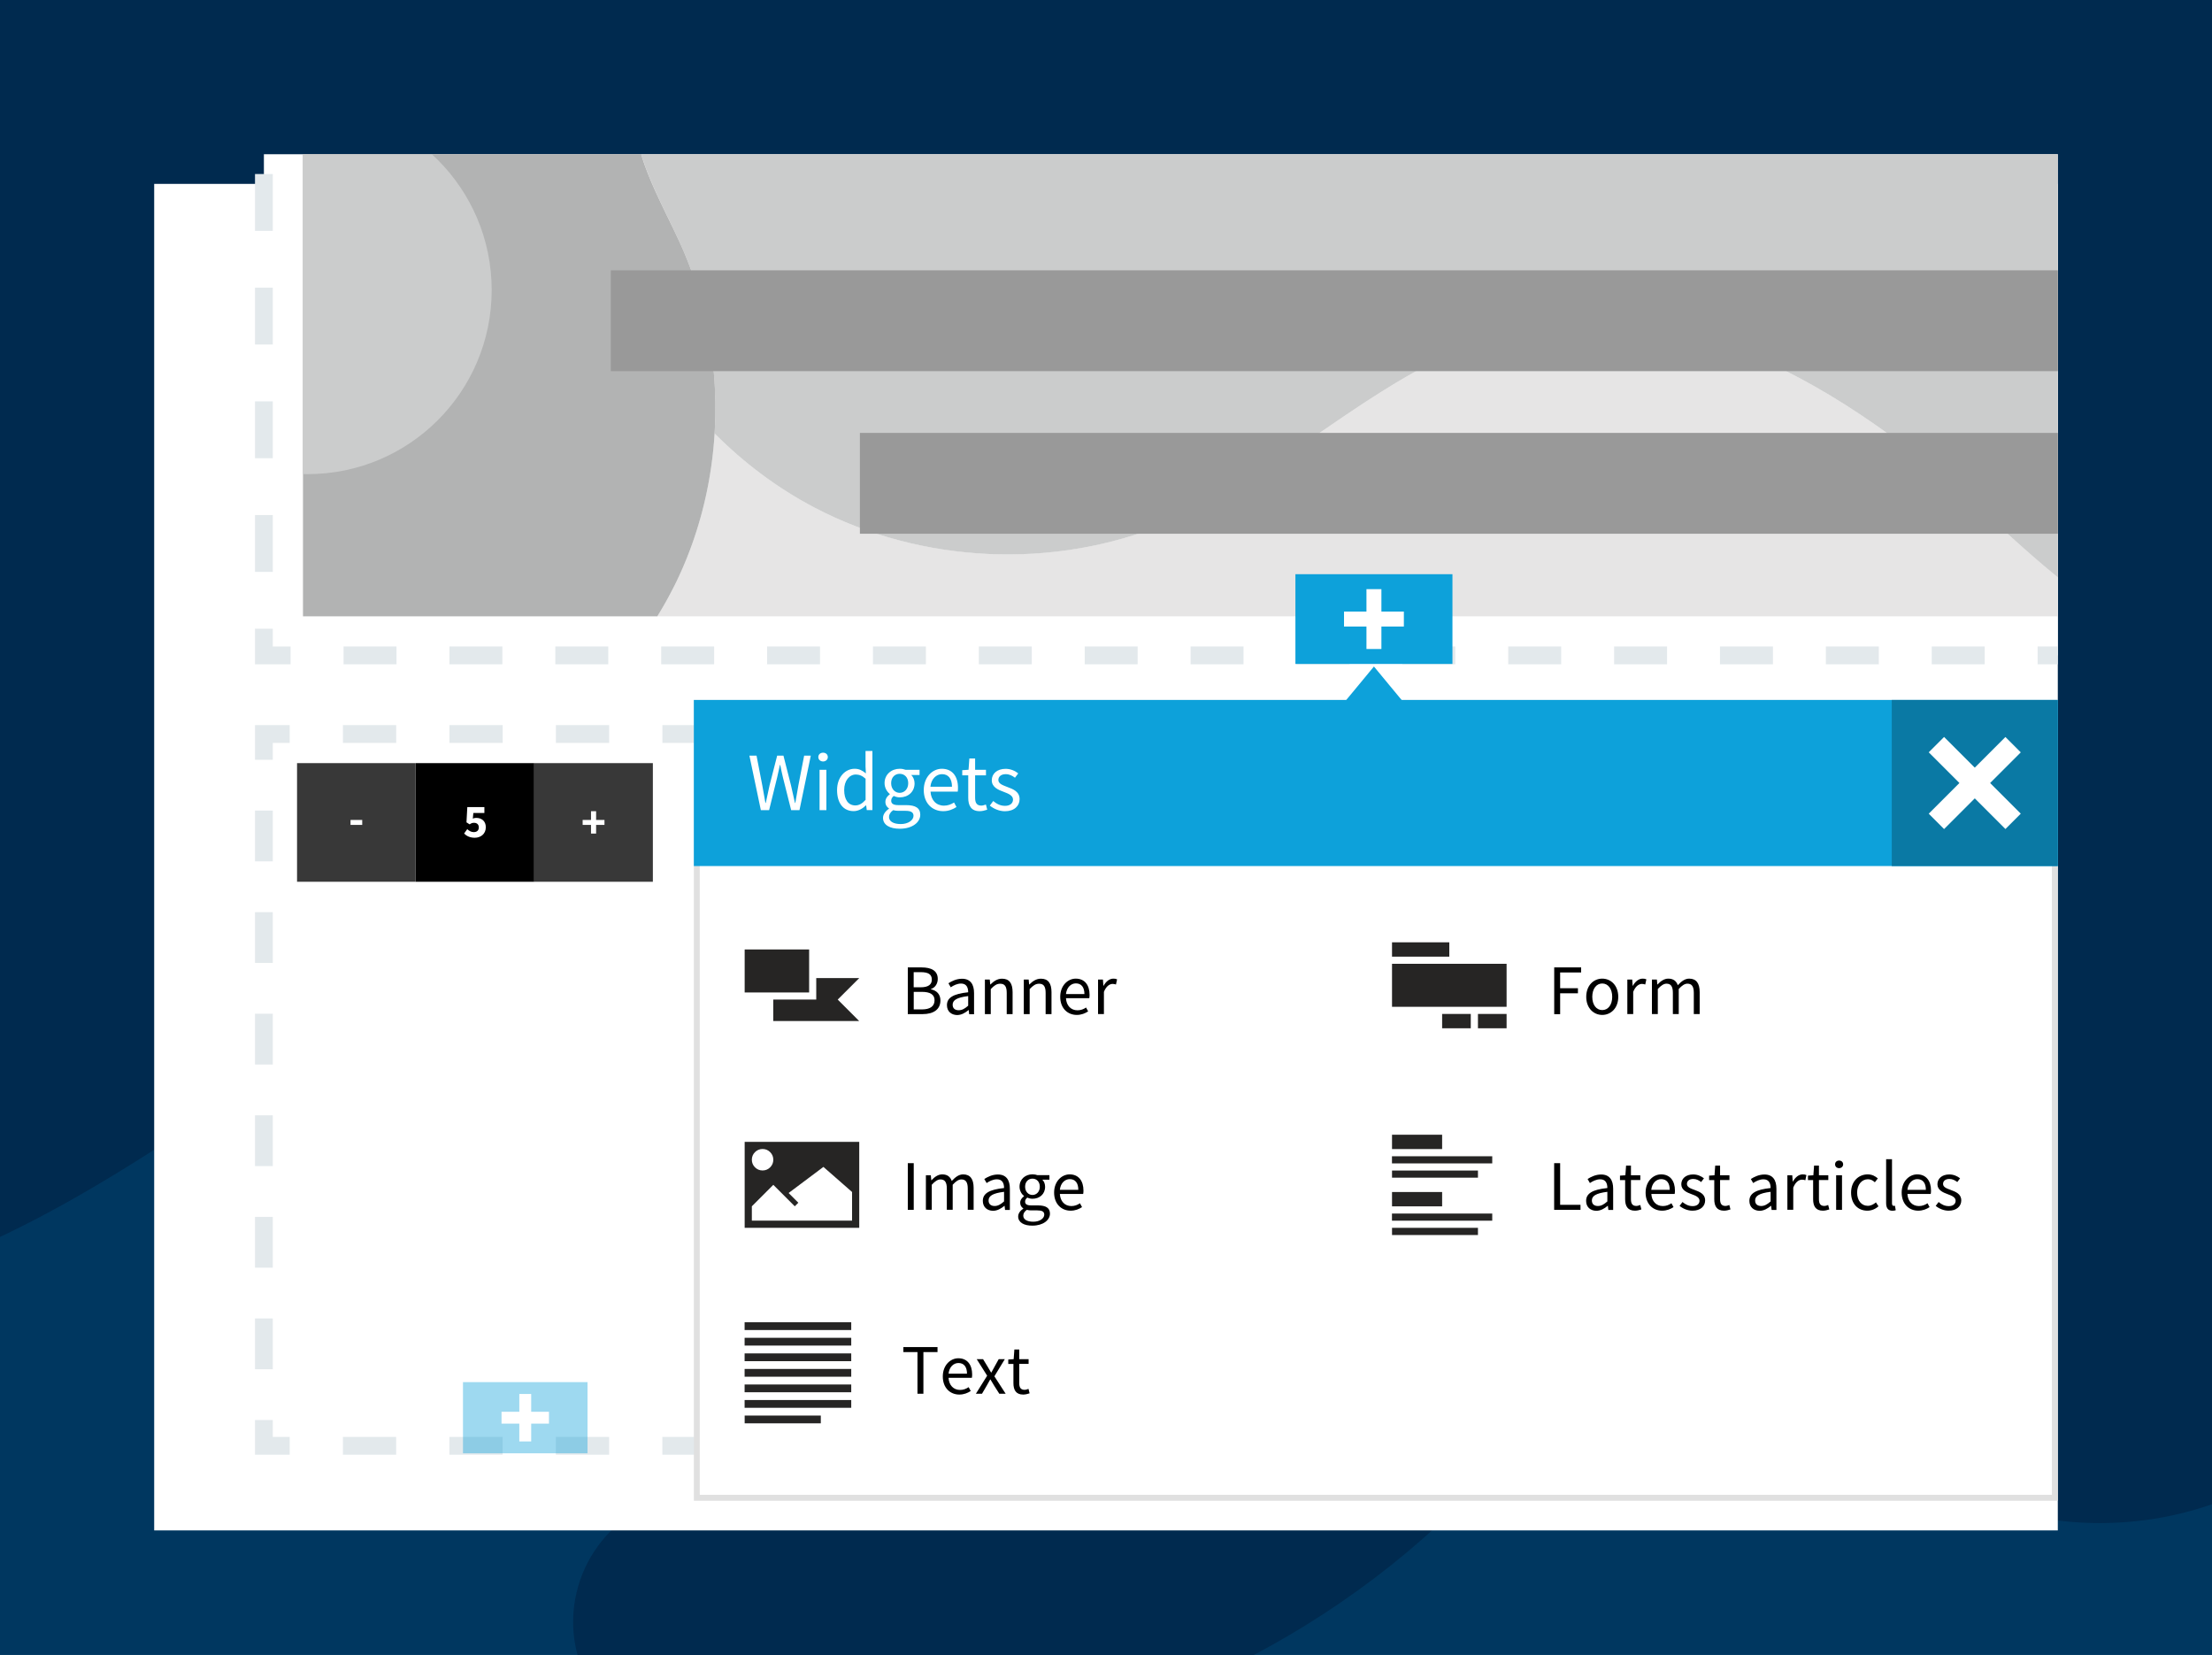 <svg version="1" xmlns="http://www.w3.org/2000/svg" xmlns:xlink="http://www.w3.org/1999/xlink" viewBox="0 0 373 279"><defs><filter id="a" x="-15%" y="-20%" width="200%" height="200%"><feOffset result="offOut" in="SourceAlpha" dy="5"/><feColorMatrix result="matrixOut" in="offOut" values="0 0 0 0 0 0 0 0 0 0 0 0 0 0 0 0 0 0 0.5 0"/><feGaussianBlur result="blurOut" in="matrixOut" stdDeviation="8"/><feBlend in="SourceGraphic" in2="blurOut"/></filter><filter id="d" x="0" y="0" width="200%" height="200%"><feOffset result="offOut" in="SourceAlpha" dy="5"/><feColorMatrix result="matrixOut" in="offOut" values="0 0 0 0 0 0 0 0 0 0 0 0 0 0 0 0 0 0 0.5 0"/><feGaussianBlur result="blurOut" in="matrixOut" stdDeviation="8"/><feBlend in="SourceGraphic" in2="blurOut"/></filter></defs><path fill="#003760" d="M-2.5-2h378v283h-378z"/><path fill="none" d="M-2.5-2h378v283h-378z"/><path fill="#002A4F" d="M375.5-2v254.66a57.38 57.38 0 0 1-10.53 3.08c-35.75 6.78-67.34-21.49-94.17-45.77-43.58-39.45-100.24-75.95-157.91-63.05-43.04 9.62-75.3 44.63-115.39 62.77V-2h378z"/><path fill="#002A4F" d="M255.51 242.59c-.77 1.43-1.72 2.8-2.84 4.08-12.57 14.29-28.05 25.89-45.15 34.33H98.03c-1.32-3.5-1.75-7.4-1.05-11.35 2.11-11.89 13.59-19.85 25.65-17.77 35.22 6.08 73.13-7.22 96.57-33.88 8.02-9.12 22.01-10.09 31.26-2.18 7.94 6.81 9.79 17.97 5.05 26.77z"/><path fill="none" d="M-2.5-2h378v283h-378z"/><g><path fill="#FFF" filter="url(#a)" d="M26 26h321v227H26z"/><path fill="#FFF" d="M44.5 123.74H134v120H44.5z"/><g fill="none" stroke="#E3E9EC" stroke-width="3" stroke-miterlimit="10"><path d="M134 239.39v4.35h-4.35"/><path stroke-dasharray="8.978,8.978" d="M120.67 243.74H53.34"/><path d="M48.85 243.74H44.5v-4.35"/><path stroke-dasharray="8.562,8.562" d="M44.5 230.83v-98.46"/><path d="M44.5 128.09v-4.35h4.35"/><path stroke-dasharray="8.978,8.978" d="M57.83 123.74h67.33"/><path d="M129.65 123.74H134v4.35"/><path stroke-dasharray="8.562,8.562" d="M134 136.65v98.46"/></g><path d="M70.09 128.65h20v20h-20z"/><path fill="#383838" d="M90.09 128.65h20v20h-20zM50.09 128.65h20v20h-20z"/><path fill="#FFF" d="M78.26 140.52l.53-.74c.3.28.66.5 1.09.5.52 0 .86-.27.86-.79 0-.51-.33-.78-.8-.78-.3 0-.45.06-.75.26l-.53-.34.14-2.57h2.88v.99h-1.86l-.09.95c.19-.09.36-.12.57-.12.87 0 1.62.5 1.62 1.58 0 1.13-.87 1.77-1.86 1.77-.84 0-1.4-.31-1.8-.71zM99.66 139.06h-1.41v-.83h1.41v-1.47h.86v1.47h1.41v.83h-1.41v1.47h-.86v-1.47zM59.11 138.23h1.97v.83h-1.97v-.83z"/><g opacity=".4"><path fill="#0DA1DA" d="M78.07 233h21v12h-21z"/><g fill="#FFF"><path d="M87.57 235h2v8h-2z"/><path d="M84.57 240v-2h8v2z"/></g></g><defs><path id="b" d="M27 26h320v236H27z"/></defs><clipPath id="c"><use xlink:href="#b" overflow="visible"/></clipPath><g clip-path="url(#c)"><path fill="#FFF" d="M44.5-23.08h392.87v133.57H44.5z"/><g fill="none" stroke="#E3E9EC" stroke-width="3" stroke-miterlimit="10"><path stroke-dasharray="8.927,8.927" d="M423.94 110.49H53.46"/><path d="M49 110.49h-4.5v-4.5"/><path stroke-dasharray="9.582,9.582" d="M44.5 96.41v-110.2"/></g></g><g clip-path="url(#c)"><path fill="#E6E5E5" d="M256.76 55.38c-22.36 5.07-38.89 24.05-60.08 32.83-18.9 7.83-41.25 6.83-59.36-2.66-6.21-3.26-11.87-7.51-16.82-12.48-.53 8.57-2.64 17.03-6.34 24.78-.99 2.08-2.11 4.09-3.32 6.05H350.5v-3.84c-5.26-3.95-10.24-8.49-14.93-12.79-21.75-19.96-50.03-38.41-78.81-31.89z"/><path fill="#CBCCCC" d="M113.77 3.29c-2.29 3.66-5.01 7.32-6.13 11.35-2.52 9.08 3.32 18.07 7.18 26.67 4.46 9.91 6.34 20.92 5.68 31.77 4.95 4.97 10.61 9.22 16.82 12.48 18.12 9.5 40.47 10.5 59.36 2.66 21.18-8.78 37.71-27.76 60.08-32.83 28.78-6.52 57.06 11.93 78.8 31.88 4.69 4.3 9.67 8.85 14.93 12.79V3.29H113.77z"/><path fill="#B2B3B3" d="M114.82 41.31c-3.87-8.6-9.71-17.59-7.18-26.67 1.12-4.04 3.84-7.69 6.13-11.35H51.09V103.9h59.75a65.69 65.69 0 0 0 3.32-6.05c3.7-7.74 5.82-16.21 6.34-24.78.67-10.84-1.22-21.85-5.68-31.76z"/><path fill="#CBCCCC" d="M51.88 74.93c17.14 0 31.03-13.89 31.03-31.03S69.02 12.87 51.88 12.87c-.27 0-.53.01-.79.02v62.03c.26 0 .53.01.79.01z" filter="url(#d)"/></g><path clip-path="url(#c)" fill="none" d="M51.09 26H350.5v100.61H51.09z"/><path fill="#999" d="M103 45.57h244v17H103zM145 72.98h202v17H145z"/><path fill="#FFF" d="M117.5 118.5h229v134h-229z"/><path fill="#E0E0E0" d="M346 119v133H118V119h228m1-1H117v135h230V118z"/><path fill="#0DA1DA" d="M218.44 96.8h26.48v15.13h-26.48z"/><g fill="#FFF"><path d="M230.42 99.32h2.52v10.09h-2.52z"/><path d="M226.637 105.622v-2.52h10.09v2.52z"/></g><path fill="#262524" d="M143.54 222.91v1.31h-17.98v-1.31h17.98zm0 2.62v1.31h-17.98v-1.31h17.98zm0 2.63v1.31h-17.98v-1.31h17.98zm0 2.62v1.31h-17.98v-1.31h17.98zm0 2.62v1.31h-17.98v-1.31h17.98zm0 2.62v1.31h-17.98v-1.31h17.98zm-5.13 2.62v1.31h-12.84v-1.31h12.84z"/><path fill="#0DA1DA" d="M117 118h230v28H117z"/><path fill="#0DA1DA" d="M231.68 118.45h-5.04l2.52-3.04 2.52-3.05 2.52 3.05 2.52 3.04z"/><path fill="#262524" d="M136.44 160.06v7.25h-10.87v-7.25h10.87zm8.45 4.83h-7.25v3.62h-7.25v3.62h14.49l-3.62-3.62 3.63-3.62zM125.57 192.5h19.32v14.49h-19.32V192.5zm3.02 1.2c-.5 0-.93.18-1.28.53-.35.35-.53.78-.53 1.28s.18.93.53 1.28c.35.35.78.53 1.28.53s.93-.18 1.28-.53c.35-.35.53-.78.53-1.28s-.18-.93-.53-1.28c-.35-.35-.78-.53-1.28-.53zm15.09 12.08v-4.83l-4.83-4.23-5.87 4.4 1.64 1.64-.6.6-3.62-3.62-3.62 3.62v2.42h16.9zM243.18 191.29v2.42h-8.45v-2.42h8.45zm8.45 3.63v1.21h-16.91v-1.21h16.91zm-2.41 2.41v1.21h-14.49v-1.21h14.49zm-6.04 3.62v2.42h-8.45v-2.42h8.45zm8.45 3.63v1.21h-16.91v-1.21h16.91zm-2.41 2.41v1.21h-14.49v-1.21h14.49zM244.39 158.86v2.42h-9.66v-2.42h9.66zm9.66 3.62v7.25h-19.32v-7.25h19.32zm-6.04 8.45v2.42h-4.83v-2.42h4.83zm6.04 0v2.42h-4.83v-2.42h4.83z"/><path fill="#0A79A4" d="M319 118h28v28h-28z"/><g fill="#FFF"><path d="M325.233 137.177l12.933-12.933 2.588 2.588-12.933 12.933z"/><path d="M325.233 126.825l2.588-2.588 12.933 12.933-2.588 2.588z"/></g><g fill="#FFF"><path d="M126.37 127.39h1.2l.97 5c.17 1 .36 1.98.53 2.97h.06c.21-.99.43-1.99.64-2.97l1.28-5h1.06l1.27 5c.22.97.45 1.98.67 2.97h.06c.17-.99.34-1.99.52-2.97l.97-5h1.12l-1.91 9.19h-1.4l-1.39-5.53c-.17-.71-.31-1.37-.45-2.09h-.06c-.14.71-.31 1.37-.46 2.09l-1.36 5.53h-1.39l-1.93-9.19zM137.99 127.63c0-.45.35-.74.8-.74s.8.29.8.74c0 .43-.35.74-.8.74s-.8-.31-.8-.74zm.21 2.14h1.15v6.81h-1.15v-6.81zM141.15 133.19c0-2.21 1.4-3.59 2.96-3.59.78 0 1.3.29 1.9.78l-.06-1.16v-2.62h1.16v9.97h-.95l-.1-.8h-.04c-.53.52-1.26.97-2.06.97-1.7.01-2.81-1.28-2.81-3.55zm4.81 1.65v-3.56c-.57-.52-1.09-.71-1.65-.71-1.09 0-1.96 1.05-1.96 2.6 0 1.63.69 2.61 1.88 2.61.62 0 1.17-.31 1.73-.94zM148.9 137.88c0-.57.38-1.12 1-1.54v-.06c-.34-.21-.6-.57-.6-1.11 0-.57.39-1.02.74-1.26v-.06c-.45-.36-.88-1.02-.88-1.83 0-1.48 1.18-2.42 2.56-2.42.38 0 .71.07.97.17h2.37v.88h-1.4c.32.31.56.83.56 1.4 0 1.46-1.11 2.37-2.49 2.37-.34 0-.71-.08-1.02-.24-.24.21-.43.43-.43.81 0 .43.28.74 1.2.74h1.32c1.58 0 2.38.49 2.38 1.63 0 1.26-1.33 2.35-3.45 2.35-1.69.01-2.83-.65-2.83-1.83zm5.14-.35c0-.63-.49-.84-1.37-.84h-1.18c-.27 0-.59-.03-.88-.11-.49.35-.7.76-.7 1.15 0 .73.74 1.19 1.98 1.19 1.29 0 2.15-.67 2.15-1.39zm-.89-5.5c0-.99-.64-1.58-1.44-1.58-.8 0-1.44.59-1.44 1.58 0 1 .66 1.63 1.44 1.63.79-.01 1.44-.64 1.44-1.63zM155.77 133.19c0-2.23 1.5-3.59 3.05-3.59 1.74 0 2.72 1.25 2.72 3.19 0 .24-.01.49-.04.66h-4.59c.08 1.44.97 2.37 2.27 2.37.64 0 1.19-.21 1.7-.53l.41.76c-.59.38-1.32.7-2.24.7-1.84 0-3.28-1.33-3.28-3.56zm4.76-.56c0-1.37-.62-2.12-1.68-2.12-.95 0-1.82.77-1.96 2.12h3.64zM163.27 134.48v-3.77h-1.01v-.87l1.06-.07.14-1.91h.97v1.91h1.83v.94h-1.83v3.78c0 .84.27 1.32 1.05 1.32.24 0 .55-.1.77-.18l.22.87c-.38.13-.84.25-1.26.25-1.45 0-1.94-.93-1.94-2.27zM166.91 135.81l.57-.77c.59.48 1.19.81 2 .81.9 0 1.34-.48 1.34-1.06 0-.7-.81-1.01-1.55-1.29-.97-.35-2.03-.81-2.03-1.96 0-1.09.87-1.93 2.34-1.93.85 0 1.6.35 2.12.77l-.55.73c-.46-.35-.95-.6-1.55-.6-.85 0-1.25.46-1.25.98 0 .64.74.88 1.51 1.18.98.36 2.07.77 2.07 2.06 0 1.11-.88 2.03-2.49 2.03-.96-.01-1.88-.42-2.53-.95z"/></g><g><path d="M153.08 163.09h2.34c1.6 0 2.71.54 2.71 1.93 0 .78-.41 1.47-1.15 1.71v.05c.94.19 1.6.81 1.6 1.88 0 1.55-1.22 2.3-2.98 2.3h-2.52v-7.87zm2.16 3.35c1.34 0 1.89-.49 1.89-1.29 0-.92-.63-1.26-1.85-1.26h-1.21v2.55h1.17zm.21 3.73c1.35 0 2.14-.49 2.14-1.55 0-.97-.76-1.41-2.14-1.41h-1.37v2.96h1.37zM159.68 169.45c0-1.27 1.1-1.91 3.58-2.17 0-.75-.25-1.47-1.2-1.47-.67 0-1.28.32-1.74.63l-.39-.68c.54-.35 1.35-.76 2.29-.76 1.42 0 2.03.95 2.03 2.4v3.58h-.82l-.08-.7h-.03c-.55.46-1.2.84-1.93.84-.98-.02-1.71-.62-1.71-1.67zm3.58.09v-1.62c-1.95.24-2.62.71-2.62 1.46 0 .66.45.93 1.02.93.57 0 1.04-.27 1.6-.77zM166.09 165.13h.81l.08.84h.03c.56-.55 1.16-.98 1.96-.98 1.23 0 1.78.79 1.78 2.28v3.69h-.99v-3.57c0-1.09-.33-1.55-1.1-1.55-.6 0-1.01.3-1.59.9v4.22h-.99v-5.83zM172.65 165.13h.81l.08.84h.03c.56-.55 1.16-.98 1.96-.98 1.23 0 1.78.79 1.78 2.28v3.69h-.99v-3.57c0-1.09-.33-1.55-1.1-1.55-.6 0-1.01.3-1.59.9v4.22h-.99v-5.83zM178.78 168.05c0-1.9 1.28-3.07 2.62-3.07 1.49 0 2.33 1.07 2.33 2.74 0 .21-.02.42-.05.56h-3.93c.07 1.24.83 2.04 1.94 2.04.56 0 1.02-.18 1.45-.47l.35.65c-.51.33-1.13.6-1.92.6-1.55 0-2.79-1.13-2.79-3.05zm4.08-.47c0-1.17-.53-1.8-1.44-1.8-.82 0-1.55.66-1.67 1.8h3.11zM185.17 165.13h.81l.08 1.06h.03c.41-.74 1-1.21 1.66-1.21.26 0 .44.03.62.12l-.19.87c-.2-.06-.33-.1-.56-.1-.49 0-1.08.36-1.47 1.34v3.74h-.99v-5.82z"/></g><g><path d="M153.08 196.09h1v7.87h-1v-7.87zM156.14 198.13h.82l.08.84h.03c.51-.55 1.12-.99 1.81-.99.89 0 1.37.43 1.61 1.11.61-.66 1.21-1.11 1.92-1.11 1.2 0 1.77.79 1.77 2.28v3.69h-.99v-3.57c0-1.09-.34-1.55-1.08-1.55-.45 0-.92.3-1.46.9v4.22h-.99v-3.57c0-1.09-.34-1.55-1.08-1.55-.44 0-.92.3-1.46.9v4.22h-.99v-5.82zM165.73 202.45c0-1.27 1.1-1.91 3.58-2.17 0-.75-.25-1.47-1.2-1.47-.67 0-1.28.32-1.74.63l-.39-.68c.54-.35 1.35-.76 2.29-.76 1.42 0 2.02.95 2.02 2.4v3.58h-.81l-.08-.7h-.03c-.55.46-1.2.84-1.93.84-.98-.02-1.71-.62-1.71-1.67zm3.58.09v-1.62c-1.95.24-2.61.71-2.61 1.46 0 .66.45.93 1.02.93.56 0 1.02-.27 1.59-.77zM171.69 205.08c0-.5.32-.97.86-1.32v-.05c-.3-.19-.52-.5-.52-.96 0-.48.34-.87.64-1.08v-.05c-.39-.3-.75-.87-.75-1.57 0-1.28 1-2.08 2.19-2.08.32 0 .61.06.82.14h2.03v.76h-1.2c.28.26.47.7.47 1.2 0 1.25-.94 2.02-2.13 2.02-.28 0-.61-.07-.87-.2-.21.18-.37.37-.37.69 0 .37.24.63 1.02.63h1.13c1.36 0 2.04.43 2.04 1.39 0 1.08-1.15 2.02-2.95 2.02-1.42.02-2.41-.54-2.41-1.54zm4.4-.31c0-.54-.41-.72-1.18-.72h-1.01c-.22 0-.5-.02-.76-.09-.42.3-.59.64-.59.98 0 .63.63 1.02 1.69 1.02 1.12 0 1.85-.58 1.85-1.19zm-.75-4.71c0-.85-.55-1.36-1.24-1.36s-1.24.51-1.24 1.36c0 .85.57 1.39 1.24 1.39s1.24-.54 1.24-1.39zM177.75 201.05c0-1.9 1.28-3.07 2.62-3.07 1.49 0 2.33 1.07 2.33 2.74 0 .21-.02.42-.05.56h-3.93c.07 1.24.83 2.04 1.94 2.04.56 0 1.02-.18 1.45-.47l.35.65c-.51.33-1.13.6-1.93.6-1.54 0-2.78-1.13-2.78-3.05zm4.08-.47c0-1.17-.53-1.8-1.44-1.8-.82 0-1.55.66-1.67 1.8h3.11z"/></g><g><path d="M262.08 163.09h4.54v.85h-3.54v2.66h3v.85h-3v3.52h-1v-7.88zM267.48 168.05c0-1.95 1.27-3.07 2.7-3.07 1.43 0 2.7 1.12 2.7 3.07 0 1.93-1.27 3.05-2.7 3.05-1.43 0-2.7-1.12-2.7-3.05zm4.38 0c0-1.34-.68-2.25-1.68-2.25-1 0-1.68.91-1.68 2.25s.68 2.23 1.68 2.23c1 0 1.68-.89 1.68-2.23zM274.42 165.13h.81l.08 1.06h.03c.41-.74 1-1.21 1.66-1.21.26 0 .44.03.62.12l-.19.87c-.2-.06-.33-.1-.56-.1-.49 0-1.08.36-1.47 1.34v3.74h-.99v-5.82zM278.58 165.13h.81l.08.84h.03c.51-.55 1.12-.99 1.81-.99.89 0 1.37.43 1.61 1.11.61-.66 1.21-1.11 1.92-1.11 1.2 0 1.77.79 1.77 2.28v3.69h-.99v-3.57c0-1.09-.34-1.55-1.08-1.55-.45 0-.92.3-1.46.9v4.22h-.99v-3.57c0-1.09-.34-1.55-1.08-1.55-.44 0-.92.3-1.46.9v4.22h-.99v-5.82z"/></g><g><path d="M262.08 196.09h1v7.02h3.43v.85h-4.44v-7.87zM267.46 202.45c0-1.27 1.1-1.91 3.58-2.17 0-.75-.25-1.47-1.2-1.47-.67 0-1.28.32-1.74.63l-.39-.68c.54-.35 1.35-.76 2.29-.76 1.42 0 2.02.95 2.02 2.4v3.58h-.81l-.08-.7h-.03c-.55.46-1.2.84-1.93.84-.98-.02-1.71-.62-1.71-1.67zm3.58.09v-1.62c-1.95.24-2.61.71-2.61 1.46 0 .66.45.93 1.02.93.56 0 1.02-.27 1.59-.77zM274.04 202.16v-3.22h-.87v-.75l.91-.06.12-1.63h.82v1.63h1.58v.8h-1.58v3.24c0 .71.23 1.13.9 1.13.21 0 .48-.08.67-.16l.19.75c-.33.11-.72.21-1.08.21-1.24 0-1.66-.78-1.66-1.94zM277.49 201.05c0-1.9 1.28-3.07 2.62-3.07 1.49 0 2.33 1.07 2.33 2.74 0 .21-.02.42-.05.56h-3.93c.07 1.24.83 2.04 1.94 2.04.56 0 1.02-.18 1.45-.47l.35.65c-.51.33-1.13.6-1.93.6-1.55 0-2.78-1.13-2.78-3.05zm4.07-.47c0-1.17-.53-1.8-1.44-1.8-.82 0-1.55.66-1.67 1.8h3.11zM283.22 203.29l.49-.65c.51.41 1.02.69 1.72.69.77 0 1.15-.41 1.15-.91 0-.6-.69-.87-1.33-1.1-.82-.3-1.74-.7-1.74-1.68 0-.93.75-1.65 2.01-1.65.73 0 1.36.3 1.81.65l-.47.63c-.4-.3-.81-.52-1.33-.52-.73 0-1.07.39-1.07.84 0 .55.63.77 1.29 1.01.84.32 1.78.66 1.78 1.77 0 .95-.75 1.73-2.13 1.73-.83 0-1.63-.35-2.18-.81zM289.07 202.16v-3.22h-.87v-.75l.91-.06.12-1.63h.82v1.63h1.58v.8h-1.58v3.24c0 .71.23 1.13.9 1.13.21 0 .48-.08.66-.16l.19.75c-.33.11-.72.21-1.08.21-1.23 0-1.65-.78-1.65-1.94zM294.99 202.45c0-1.27 1.1-1.91 3.58-2.17 0-.75-.25-1.47-1.2-1.47-.67 0-1.28.32-1.74.63l-.39-.68c.54-.35 1.36-.76 2.29-.76 1.42 0 2.02.95 2.02 2.4v3.58h-.81l-.08-.7h-.03c-.56.46-1.2.84-1.93.84-.97-.02-1.71-.62-1.71-1.67zm3.58.09v-1.62c-1.95.24-2.61.71-2.61 1.46 0 .66.45.93 1.02.93.56 0 1.03-.27 1.59-.77zM301.4 198.13h.82l.08 1.06h.03c.41-.74 1-1.21 1.66-1.21.26 0 .44.03.62.12l-.18.87c-.2-.06-.33-.1-.57-.1-.49 0-1.08.36-1.47 1.34v3.74h-.99v-5.82zM305.74 202.16v-3.22h-.87v-.75l.91-.06.12-1.63h.82v1.63h1.58v.8h-1.58v3.24c0 .71.23 1.13.9 1.13.21 0 .48-.08.66-.16l.19.75c-.33.11-.72.21-1.08.21-1.23 0-1.65-.78-1.65-1.94zM309.44 196.29c0-.39.3-.64.68-.64.38 0 .68.25.68.64 0 .37-.3.64-.68.64-.38 0-.68-.26-.68-.64zm.18 1.84h.99v5.83h-.99v-5.83zM312.14 201.05c0-1.95 1.31-3.07 2.8-3.07.76 0 1.29.32 1.71.68l-.5.65c-.34-.31-.7-.51-1.16-.51-1.05 0-1.83.91-1.83 2.25s.73 2.23 1.8 2.23c.53 0 1-.26 1.37-.58l.43.66c-.52.47-1.18.74-1.88.74-1.56 0-2.74-1.12-2.74-3.05zM318.05 202.79v-7.37h.99v7.45c0 .3.13.42.28.42.06 0 .1 0 .22-.02l.13.75c-.14.05-.31.09-.57.09-.75-.01-1.05-.48-1.05-1.32zM320.67 201.05c0-1.9 1.28-3.07 2.62-3.07 1.49 0 2.33 1.07 2.33 2.74 0 .21-.02.42-.05.56h-3.93c.07 1.24.83 2.04 1.94 2.04.56 0 1.02-.18 1.45-.47l.35.65c-.51.33-1.13.6-1.92.6-1.55 0-2.79-1.13-2.79-3.05zm4.08-.47c0-1.17-.53-1.8-1.44-1.8-.82 0-1.55.66-1.67 1.8h3.11zM326.41 203.29l.49-.65c.51.41 1.02.69 1.72.69.77 0 1.15-.41 1.15-.91 0-.6-.69-.87-1.33-1.1-.82-.3-1.74-.7-1.74-1.68 0-.93.75-1.65 2.01-1.65.73 0 1.36.3 1.81.65l-.47.63c-.4-.3-.81-.52-1.33-.52-.73 0-1.07.39-1.07.84 0 .55.63.77 1.29 1.01.84.32 1.78.66 1.78 1.77 0 .95-.75 1.73-2.13 1.73-.83 0-1.63-.35-2.18-.81z"/></g><g><path d="M154.71 227.94h-2.38v-.85h5.76v.85h-2.38v7.02h-1v-7.02zM158.98 232.05c0-1.9 1.28-3.07 2.62-3.07 1.49 0 2.33 1.07 2.33 2.74 0 .21-.02.42-.05.56h-3.93c.07 1.24.83 2.04 1.94 2.04.56 0 1.02-.18 1.45-.47l.35.65c-.51.33-1.13.6-1.93.6-1.54 0-2.78-1.13-2.78-3.05zm4.08-.47c0-1.17-.53-1.8-1.44-1.8-.82 0-1.55.66-1.67 1.8h3.11zM166.46 231.92l-1.76-2.79h1.07l.78 1.28c.18.32.38.65.57.97h.05c.18-.32.35-.65.53-.97l.71-1.28h1.03l-1.76 2.89 1.9 2.94h-1.07l-.86-1.35c-.2-.35-.42-.71-.63-1.05h-.05c-.2.34-.39.69-.59 1.05l-.79 1.35h-1.03l1.9-3.04zM170.89 233.16v-3.22h-.87v-.75l.91-.06.12-1.63h.82v1.63h1.58v.8h-1.58v3.24c0 .71.23 1.13.9 1.13.21 0 .48-.08.66-.16l.19.75c-.33.11-.72.21-1.08.21-1.23 0-1.65-.78-1.65-1.94z"/></g></g></svg>